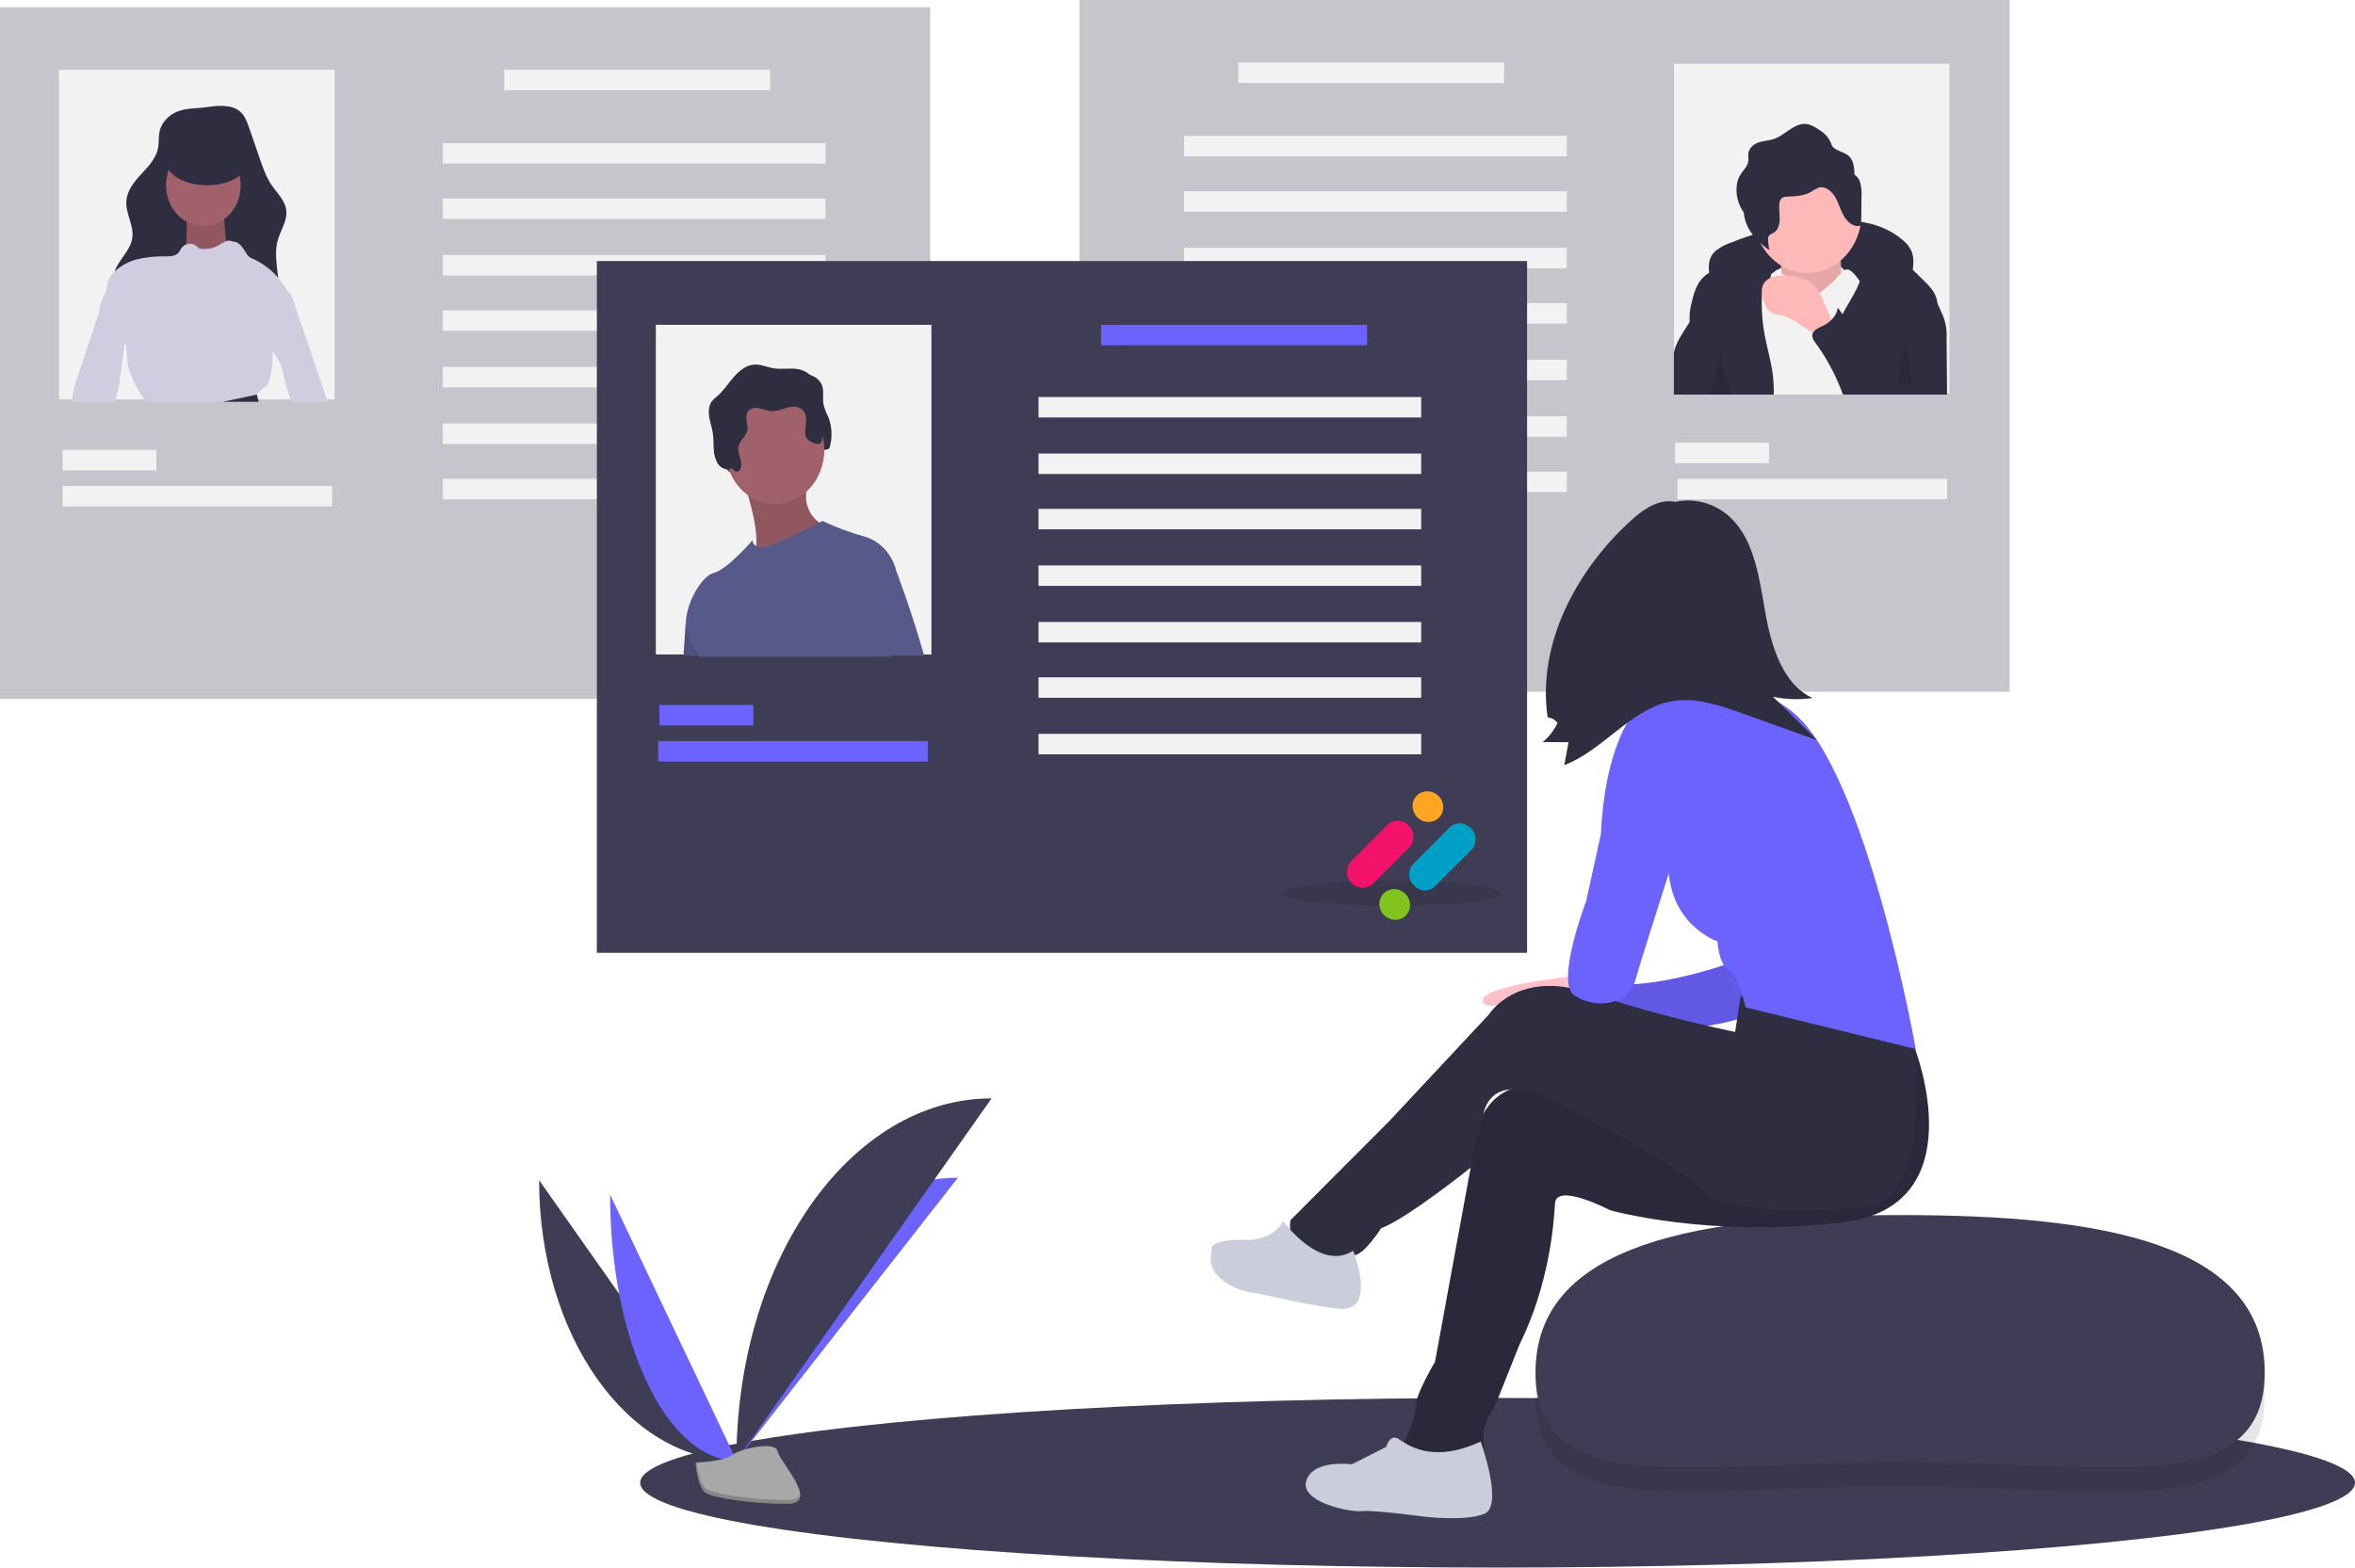 <?xml version="1.0" encoding="UTF-8"?>
<svg width="1957px" height="1303px" viewBox="0 0 1957 1303" version="1.1" xmlns="http://www.w3.org/2000/svg" xmlns:xlink="http://www.w3.org/1999/xlink">
    <!-- Generator: Sketch 63.1 (92452) - https://sketch.com -->
    <title>Untitled 2</title>
    <desc>Created with Sketch.</desc>
    <g id="Page-1" stroke="none" stroke-width="1" fill="none" fill-rule="evenodd">
        <g id="undraw_hire_te5y" fill-rule="nonzero">
            <ellipse id="Oval" fill="#3F3D56" cx="1244.5" cy="1232.5" rx="712.5" ry="70.5"></ellipse>
            <rect id="Rectangle" fill="#3F3D56" opacity="0.3" transform="translate(1283.5, 287.5) rotate(-180) translate(-1283.5, -287.5) " x="897" y="0" width="773" height="575"></rect>
            <rect id="Rectangle" fill="#F2F2F2" x="1391" y="53" width="229" height="274"></rect>
            <rect id="Rectangle" fill="#F2F2F2" transform="translate(1139.5, 60.5) rotate(-180) translate(-1139.5, -60.5) " x="1029" y="52" width="221" height="17"></rect>
            <rect id="Rectangle" fill="#F2F2F2" transform="translate(1431, 376.5) rotate(-180) translate(-1431, -376.5) " x="1392" y="368" width="78" height="17"></rect>
            <rect id="Rectangle" fill="#F2F2F2" transform="translate(1506, 406.5) rotate(-180) translate(-1506, -406.5) " x="1394" y="398" width="224" height="17"></rect>
            <rect id="Rectangle" fill="#F2F2F2" transform="translate(1143, 121.5) rotate(-180) translate(-1143, -121.5) " x="984" y="113" width="318" height="17"></rect>
            <rect id="Rectangle" fill="#F2F2F2" transform="translate(1143, 167.5) rotate(-180) translate(-1143, -167.5) " x="984" y="159" width="318" height="17"></rect>
            <rect id="Rectangle" fill="#F2F2F2" transform="translate(1143, 214.5) rotate(-180) translate(-1143, -214.5) " x="984" y="206" width="318" height="17"></rect>
            <rect id="Rectangle" fill="#F2F2F2" transform="translate(1143, 260.5) rotate(-180) translate(-1143, -260.5) " x="984" y="252" width="318" height="17"></rect>
            <rect id="Rectangle" fill="#F2F2F2" transform="translate(1143, 307.5) rotate(-180) translate(-1143, -307.5) " x="984" y="299" width="318" height="17"></rect>
            <rect id="Rectangle" fill="#F2F2F2" transform="translate(1143, 354.5) rotate(-180) translate(-1143, -354.5) " x="984" y="346" width="318" height="17"></rect>
            <rect id="Rectangle" fill="#F2F2F2" transform="translate(1143, 400.5) rotate(-180) translate(-1143, -400.5) " x="984" y="392" width="318" height="17"></rect>
            <path d="M1425.717,208.457 C1429.11,205.793 1432.854,203.723 1436.819,202.317 C1461.955,192.002 1488.293,185.679 1515.043,183.538 C1538.302,181.719 1563.512,183.879 1581.679,200 C1584.505,202.287 1586.817,205.258 1588.438,208.685 C1590.724,214.124 1590.031,220.447 1589.291,226.386 C1589.125,228.689 1588.599,230.944 1587.735,233.049 C1585.29,238.182 1579.271,239.981 1574.043,239.365 C1568.815,238.75 1563.91,236.31 1558.753,235.179 C1555.562,234.566 1552.334,234.203 1549.096,234.095 L1516.755,232.164 C1496.644,230.963 1476.269,229.782 1456.542,234.258 C1450.469,235.462 1444.601,237.692 1439.145,240.87 C1434.639,243.659 1431.605,247.663 1427.424,242.51 C1420.079,233.457 1416.014,216.818 1425.717,208.457 Z" id="Path" fill="#2F2E41"></path>
            <path d="M1475.933,224.702 C1475.933,224.702 1519.108,203.063 1535.485,228.031 C1551.861,253 1526.552,243.013 1526.552,243.013 L1498.265,253 L1467,246.342 L1475.933,224.702 Z" id="Path" fill="#F2F2F2"></path>
            <path d="M1478,208.8 C1478,208.8 1483.946,240.044 1479.486,248.267 C1475.027,256.489 1504.757,268 1504.757,268 L1533,254.844 C1533,254.844 1525.568,203.867 1533,194 L1478,208.8 Z" id="Path" fill="#FFB9B9"></path>
            <path d="M1478,208.8 C1478,208.8 1483.946,240.044 1479.486,248.267 C1475.027,256.489 1504.757,268 1504.757,268 L1533,254.844 C1533,254.844 1525.568,203.867 1533,194 L1478,208.8 Z" id="Path" fill="#000000" opacity="0.1"></path>
            <path d="M1547,177.501 C1546.98,204.829 1526.844,226.978 1502,227 C1499.319,227.005 1496.642,226.74 1494.005,226.208 C1470.572,221.553 1454.493,197.623 1457.323,171.616 C1460.152,145.609 1480.912,126.529 1504.681,128.089 C1528.451,129.649 1547.001,151.308 1547,177.501 L1547,177.501 Z" id="Path" fill="#FFB9B9"></path>
            <path d="M1574,328 L1431,328 L1434.242,312.535 L1448.278,245.341 L1464.503,233.303 L1464.517,233.288 L1472.137,227.622 L1475.926,224.812 C1475.926,224.812 1478.17,225.939 1480.755,227.472 C1481.507,227.937 1482.274,228.419 1483.04,228.929 C1483.053,228.915 1483.053,228.929 1483.053,228.929 C1484.294,229.721 1485.474,230.621 1486.583,231.62 C1486.788,231.83 1486.966,232.01 1487.144,232.206 C1489.989,235.332 1498.293,251.924 1512.028,243.432 C1512.722,243.014 1513.393,242.552 1514.039,242.05 C1517.619,239.328 1521.033,236.351 1524.258,233.138 C1527.145,230.237 1529.019,227.998 1530.551,226.45 C1531.238,225.697 1532.022,225.059 1532.877,224.556 C1533.522,224.184 1534.241,223.993 1534.97,224 C1539.457,224 1545.436,233.844 1545.436,233.844 L1545.613,234.415 L1545.627,234.46 L1564.492,296.68 L1574,328 Z" id="Path" fill="#F2F2F2"></path>
            <path d="M1430.658,328 L1473.98,328 C1474.077,322.512 1473.816,317.023 1473.201,311.575 C1471.874,300.621 1468.62,290.07 1466.569,279.251 C1464.763,269.769 1463.888,260.103 1463.957,250.418 C1463.97,249.084 1463.998,247.735 1464.107,246.386 C1464.215,243.298 1465.028,240.289 1466.473,237.635 C1467.498,235.911 1468.907,234.443 1470.001,232.794 C1470.381,232.255 1470.716,231.678 1470.999,231.071 L1470.999,231.056 C1471.136,230.758 1471.259,230.453 1471.369,230.142 C1471.61,229.425 1471.748,228.672 1471.779,227.909 C1472.025,222.963 1467.936,218.198 1463.519,216.16 C1457.319,213.609 1450.536,213.309 1444.169,215.306 C1437.858,217.305 1431.761,220.038 1425.981,223.458 C1424.026,224.507 1422.084,225.586 1420.21,226.785 C1417.973,228.175 1415.917,229.889 1414.098,231.88 C1409.448,237.14 1407.411,244.468 1405.77,251.557 C1404.205,256.975 1403.669,262.687 1404.197,268.341 C1404.211,268.521 1404.252,268.716 1404.279,268.895 C1405.906,278.232 1412.853,285.245 1416.559,293.847 C1420.853,303.828 1420.566,315.457 1418.856,326.337 C1418.774,326.891 1418.679,327.446 1418.583,328 L1430.658,328 L1430.658,328 Z" id="Path" fill="#2F2E41"></path>
            <path d="M1607.431,267.719 C1601.97,287.42 1598.006,307.582 1595.578,328 L1533.551,328 C1531.93,323.149 1530.314,318.292 1528.703,313.431 C1527.416,309.762 1526.311,306.02 1525.393,302.221 C1524.41,297.804 1523.944,293.268 1524.005,288.722 C1524.005,287.637 1524.047,286.537 1524.129,285.453 C1524.143,285.435 1524.143,285.409 1524.129,285.392 C1524.506,279.659 1525.716,274.028 1527.714,268.714 C1528.631,266.298 1529.686,263.948 1530.873,261.678 C1533.757,255.952 1537.246,250.559 1540.35,244.954 C1542.284,241.529 1543.97,237.942 1545.391,234.227 C1545.389,234.21 1545.394,234.194 1545.404,234.182 C1547.258,229.444 1548.224,224.346 1548.248,219.191 C1548.151,212.546 1537.905,200.96 1549.044,202.075 C1564.249,203.582 1577.311,213.179 1589.219,224.117 C1592.392,227.04 1595.496,230.068 1598.531,233.052 C1603.229,237.692 1608.187,242.754 1609.602,249.519 C1609.829,250.598 1609.962,251.697 1610,252.804 C1609.918,257.899 1609.05,262.942 1607.431,267.719 L1607.431,267.719 Z" id="Path" fill="#2F2E41"></path>
            <path d="M1515.003,249.78 C1513.441,245.182 1511.045,240.973 1507.96,237.405 C1504.848,234.538 1501.164,232.504 1497.202,231.466 C1492.069,229.867 1486.76,229.038 1481.421,229.001 C1475.066,228.958 1467.697,230.815 1464.998,237.086 C1462.854,242.066 1464.516,247.962 1466.674,252.934 C1467.596,255.51 1469.131,257.771 1471.123,259.484 C1473.863,261.502 1477.408,261.438 1480.657,262.113 C1485.695,263.507 1490.466,265.863 1494.749,269.072 L1505.88,276.405 L1525,289 C1524.496,288.668 1524.675,274.379 1524.088,272.037 C1522.196,264.494 1517.938,256.924 1515.003,249.78 Z" id="Path" fill="#FFB9B9"></path>
            <path d="M1545.899,152.053 C1545.103,149.117 1543.349,146.606 1540.972,144.999 C1541.094,141.853 1540.743,138.708 1539.931,135.688 C1537.221,126.898 1530.799,127.402 1524.74,123.516 C1522.111,121.83 1522.274,120.34 1520.905,117.571 C1519.112,113.94 1516.426,110.935 1513.153,108.895 C1509.266,106.179 1505.163,103.381 1500.564,103.037 C1490.9,102.315 1483.491,112.285 1474.254,115.484 C1470.183,116.895 1465.808,116.953 1461.716,118.286 C1457.623,119.619 1453.54,122.803 1452.93,127.438 C1452.648,129.577 1453.145,131.772 1452.859,133.912 C1452.292,138.163 1448.891,141.141 1446.614,144.638 C1441.58,152.371 1442.156,163.296 1446.182,171.71 C1447.03,173.451 1448.001,175.117 1449.085,176.693 C1449.42,180.67 1450.462,184.536 1452.15,188.075 C1456.176,196.489 1463.103,202.776 1470.34,208 C1469.748,205.21 1469.388,202.366 1469.267,199.504 C1469.165,198.55 1469.278,197.583 1469.596,196.688 C1470.402,194.841 1472.532,194.349 1474.156,193.337 C1477.519,191.241 1478.837,186.602 1478.935,182.36 C1479.032,178.119 1478.212,173.871 1478.618,169.651 C1478.65,167.689 1479.437,165.833 1480.785,164.543 C1482.026,163.766 1483.444,163.395 1484.871,163.474 C1491.762,163.166 1498.962,163.027 1505.04,159.453 C1507,158.025 1509.107,156.856 1511.317,155.97 C1516.482,154.493 1521.762,158.464 1524.738,163.324 C1527.715,168.184 1529.2,173.967 1531.946,178.988 C1534.693,184.008 1539.438,188.485 1544.748,187.891 C1545.353,187.892 1545.93,187.611 1546.334,187.117 C1546.563,186.666 1546.665,186.15 1546.626,185.635 L1546.923,163.37 C1547.17,159.562 1546.823,155.735 1545.899,152.053 L1545.899,152.053 Z" id="Path" fill="#2F2E41"></path>
            <path d="M1427.217,301.366 C1428.198,310.214 1428.793,319.092 1429,328 L1391,328 L1391,293.047 C1391.193,292.2 1391.401,291.368 1391.649,290.537 C1394.026,282.521 1399.015,275.805 1403.34,268.833 C1403.547,268.485 1403.768,268.137 1403.975,267.789 C1405.815,264.848 1407.397,261.724 1408.701,258.458 C1409.323,256.854 1410.318,249.096 1411.368,248.43 C1415.873,245.572 1419.535,257.792 1420.156,260.515 C1422.367,270.209 1424.288,279.995 1425.739,289.871 C1426.306,293.698 1426.798,297.529 1427.217,301.366 Z" id="Path" fill="#2F2E41"></path>
            <path d="M1618,328 L1531.533,328 C1530.794,326.086 1530.068,324.172 1529.301,322.273 C1523.909,308.853 1516.937,296.271 1508.564,284.851 C1507.183,283.341 1506.284,281.379 1506.003,279.259 C1505.974,278.379 1506.168,277.508 1506.565,276.743 C1507.879,274.045 1511.358,272.462 1514.18,271.181 C1517.096,269.889 1519.777,268.031 1522.096,265.695 C1524.147,263.664 1525.718,261.114 1526.671,258.265 C1526.925,257.43 1527.118,256.573 1527.246,255.703 C1527.643,256.276 1528.054,256.864 1528.452,257.436 C1529.424,258.853 1530.41,260.255 1531.41,261.656 C1540.998,275.205 1551.53,288.558 1564.775,296.591 C1568.235,298.713 1571.89,300.426 1575.678,301.701 C1576.411,302.055 1577.245,302.055 1577.979,301.701 C1578.538,301.196 1578.896,300.472 1578.978,299.681 C1580.156,294.255 1580.567,288.664 1581.43,283.163 C1583.016,273.154 1586.064,263.494 1590.456,254.558 C1592.908,249.539 1600.879,231.197 1605.933,242.757 C1607.385,246.088 1608.846,249.428 1610.316,252.779 C1611.234,254.905 1612.165,257.014 1613.097,259.14 C1616.534,265.881 1618.1,273.584 1617.603,281.294 C1617.74,296.878 1617.872,312.446 1618,328 Z" id="Path" fill="#2F2E41"></path>
            <path d="M1431.369,328 L1439,328 L1434.675,312.434 L1428.44,290 C1428.512,293.798 1428.312,297.596 1427.84,301.361 C1426.898,309.14 1424.847,316.714 1421.758,323.81 C1421.158,325.186 1420.516,326.578 1420,328 L1431.369,328 Z" id="Path" fill="#000000" opacity="0.1"></path>
            <path d="M1583.953,280 C1582.886,283.143 1583.855,286.62 1584.677,289.85 C1587.059,299.22 1588.171,308.923 1587.977,318.647 C1588.047,318.993 1587.954,319.354 1587.728,319.607 C1587.503,319.861 1587.176,319.972 1586.859,319.904 C1583.367,320.138 1579.369,320.163 1577,317.342 L1583.953,280 Z" id="Path" fill="#000000" opacity="0.1"></path>
            <rect id="Rectangle" fill="#3F3D56" opacity="0.3" x="0" y="6" width="773" height="575"></rect>
            <rect id="Rectangle" fill="#F2F2F2" x="49" y="58" width="229" height="274"></rect>
            <rect id="Rectangle" fill="#F2F2F2" x="419" y="58" width="221" height="17"></rect>
            <rect id="Rectangle" fill="#F2F2F2" x="52" y="374" width="78" height="17"></rect>
            <rect id="Rectangle" fill="#F2F2F2" x="52" y="404" width="224" height="17"></rect>
            <rect id="Rectangle" fill="#F2F2F2" x="368" y="119" width="318" height="17"></rect>
            <rect id="Rectangle" fill="#F2F2F2" x="368" y="165" width="318" height="17"></rect>
            <rect id="Rectangle" fill="#F2F2F2" x="368" y="212" width="318" height="17"></rect>
            <rect id="Rectangle" fill="#F2F2F2" x="368" y="258" width="318" height="17"></rect>
            <rect id="Rectangle" fill="#F2F2F2" x="368" y="305" width="318" height="17"></rect>
            <rect id="Rectangle" fill="#F2F2F2" x="368" y="352" width="318" height="17"></rect>
            <rect id="Rectangle" fill="#F2F2F2" x="368" y="398" width="318" height="17"></rect>
            <path d="M272,334 L242.06,334 C239.756,327.249 237.711,320.413 235.923,313.492 C234.743,305.355 231.34,297.794 226.158,291.797 C224.576,289.874 223.168,287.789 221.952,285.572 C219.385,280.113 218.459,273.911 219.304,267.846 C219.477,266.158 219.734,264.481 220.077,262.824 C221.387,256.404 223.58,250.24 225.414,243.985 C226.205,241.394 228.282,239.521 230.765,239.159 C232.739,238.799 234.766,239.054 236.612,239.896 C237.02,240.077 237.413,240.298 237.784,240.557 C241.053,242.707 242.749,247.097 244.114,251.112 C250.362,269.395 256.605,287.677 262.843,305.96 C264.056,309.508 265.27,313.066 266.484,316.634 C268.276,321.867 270.055,327.099 271.572,332.436 C271.724,332.963 271.862,333.474 272,334 Z" id="Path" fill="#D0CDE1"></path>
            <path d="M148.106,92.447 C140.68,95.194 133.951,101.62 132.431,110.043 C131.726,113.948 132.158,118.007 131.565,121.933 C130.189,131.04 123.662,137.995 117.643,144.456 C111.624,150.916 105.408,158.423 104.968,167.641 C104.487,177.735 111.17,187.192 110.014,197.22 C108.67,208.871 97.436,216.42 94.659,227.763 C92.805,235.337 95.077,243.495 98.816,250.183 C105.94,262.926 118.117,271.578 131.086,276.215 C144.054,280.853 157.865,281.829 171.507,281.986 C188.116,282.176 206.15,280.614 218.63,268.607 C225.758,261.686 230.235,252.07 231.162,241.686 C232.348,227.777 227.048,213.405 230.704,200.021 C233.005,191.599 238.774,183.906 237.913,175.165 C237.071,166.619 230.257,160.561 225.582,153.657 C221.217,147.21 218.568,139.597 215.972,132.092 L207.091,106.412 C205.345,101.363 203.427,96.054 199.536,92.74 C192.252,86.538 180.539,87.756 172.021,89.036 C164.119,90.223 155.705,89.636 148.106,92.447 Z" id="Path" fill="#2F2E41"></path>
            <path d="M155.065,177.638 C155.065,177.638 155.926,206.225 153.342,209.084 C150.757,211.942 163.679,231 163.679,231 L186.939,230.047 L199,219.565 L188.662,204.319 C188.662,204.319 184.355,179.544 187.801,173.827 C191.247,168.11 155.065,177.638 155.065,177.638 Z" id="Path" fill="#A0616A"></path>
            <path d="M155.065,177.638 C155.065,177.638 155.926,206.225 153.342,209.084 C150.757,211.942 163.679,231 163.679,231 L186.939,230.047 L199,219.565 L188.662,204.319 C188.662,204.319 184.355,179.544 187.801,173.827 C191.247,168.11 155.065,177.638 155.065,177.638 Z" id="Path" fill="#000000" opacity="0.1"></path>
            <ellipse id="Oval" fill="#A0616A" cx="169" cy="154" rx="31" ry="34"></ellipse>
            <path d="M185.262,334 L210.61,334 C211.558,332.124 212.452,330.174 213.483,328.403 L213.483,328.388 C214.61,326.247 216.195,324.435 218.102,323.107 C219.314,322.5 220.462,321.751 221.524,320.871 C222.541,319.667 223.26,318.201 223.614,316.61 C225.36,310.656 226.322,304.463 226.473,298.214 C226.514,296.113 226.473,293.983 226.583,291.882 C226.637,290.24 226.831,288.608 227.16,287.005 C228.03,283.747 229.292,280.629 230.913,277.733 C234.35,270.905 237.795,264.078 241.25,257.251 C241.873,255.328 242.112,253.282 241.951,251.249 C241.877,248.508 241.106,245.843 239.725,243.552 C239.243,242.607 238.721,241.661 238.171,240.746 C236.051,237.053 233.581,233.613 230.803,230.483 C224.909,223.736 217.755,218.45 209.826,214.983 C208.832,214.618 207.885,214.113 207.008,213.483 C205.974,212.529 205.1,211.387 204.424,210.107 C201.675,205.59 198.321,200.504 193.358,200.789 C191.727,199.895 189.835,199.755 188.107,200.399 C187.846,200.473 187.589,200.563 187.337,200.669 C185.441,201.585 183.6,202.633 181.825,203.805 C177.26,206.392 172.086,207.417 166.979,206.746 C166.38,206.7 165.794,206.537 165.247,206.266 C164.668,205.864 164.133,205.391 163.653,204.855 C161.099,202.572 157.618,201.965 154.539,203.265 C153.119,203.817 151.864,204.782 150.91,206.056 C150.003,207.301 149.37,208.801 148.367,209.972 C145.769,213.003 141.48,213.123 137.686,213.108 C129.806,212.867 121.929,213.658 114.221,215.463 C107.452,217.103 101.126,220.442 95.746,225.216 L95.732,225.231 C94.99,225.922 94.303,226.627 93.616,227.377 C92.052,228.985 90.808,230.925 89.959,233.079 C88.914,236.02 89.052,239.336 88.103,242.322 C87.059,245.668 84.735,248.399 83.801,251.76 C83.086,254.31 83.182,257.131 82,259.442 C82.055,259.487 82.096,259.532 82.151,259.577 C87.155,264.379 91.43,270.68 96.447,275.437 C99.359,277.859 101.822,280.863 103.705,284.29 C104.068,285.06 104.367,285.863 104.599,286.69 C105.163,289.559 105.412,292.49 105.341,295.423 C105.973,309.453 112.943,322.176 120.737,333.34 C120.888,333.565 121.039,333.79 121.204,334 L185.262,334 Z" id="Path" fill="#D0CDE1"></path>
            <path d="M103.8,283.993 C102.626,293.004 101.442,302.01 100.25,311.011 C99.708,315.832 98.896,320.611 97.82,325.321 C97.11,328.234 96.195,331.087 95.553,334 L60,334 C60.018,332.368 60.132,330.74 60.341,329.125 C61.257,323.322 62.745,317.648 64.779,312.204 C68.916,299.857 73.048,287.5 77.176,275.132 C78.937,269.864 80.453,264.355 82.392,259.132 C82.733,258.166 83.101,257.2 83.497,256.265 C85.559,251.253 91.28,253.306 95.512,254.061 C96.674,254.22 97.807,254.577 98.871,255.117 C100.158,255.901 101.243,257.033 102.025,258.408 C106.039,264.974 105.165,273.653 104.128,281.502 C104.018,282.332 103.909,283.163 103.8,283.993 Z" id="Path" fill="#D0CDE1"></path>
            <path d="M213.369,328.016 C213.425,328.24 214.019,330.631 215,334 L185,334 C199.869,331.032 213.369,328 213.369,328 L213.369,328.016 Z" id="Path" fill="#2F2E41"></path>
            <ellipse id="Oval" fill="#2F2E41" cx="172" cy="134" rx="34" ry="20"></ellipse>
            <rect id="Rectangle" fill="#3F3D56" x="496" y="217" width="773" height="575"></rect>
            <ellipse id="Oval" fill="#000000" opacity="0.1" cx="1156.5" cy="742.5" rx="90.5" ry="10.5"></ellipse>
            <rect id="Rectangle" fill="#F2F2F2" x="545" y="270" width="229" height="274"></rect>
            <path d="M618.144,395.84 C619.676,396.353 621.323,395.603 622.079,394.049 C625.243,388.558 619.418,381.479 620.68,375.126 C621.69,370.036 626.94,367.016 628.014,361.942 C629.057,357.012 625.843,351.455 628.015,346.994 C629.717,343.499 633.968,342.58 637.525,343.192 C641.082,343.804 644.459,345.527 648.052,345.768 C652.841,346.089 657.406,343.767 662.088,342.617 C666.77,341.466 672.482,341.917 675.236,346.244 C678.773,351.799 675.185,359.535 676.417,366.184 C677.395,371.463 681.407,375.835 681.493,381.222 C681.524,383.137 676.954,381.594 677.197,383.491 C677.44,385.387 675.28,383.717 677.007,383.492 C678.453,383.102 679.504,381.725 679.605,380.088 C679.81,378.508 682.505,377.982 682.474,376.386 C682.401,372.648 688.537,375.169 689.547,371.599 C691.871,363.277 691.395,354.311 688.204,346.344 C686.56,343.09 685.248,339.646 684.29,336.074 C683.389,331.117 684.807,325.795 683.321,321.013 C681.317,314.567 674.687,311.281 668.532,310.614 C662.377,309.947 656.122,311.141 650.002,310.157 C644.519,309.275 639.212,306.658 633.682,307.037 C627.046,307.492 621.272,312.202 616.673,317.49 C612.073,322.777 608.171,328.859 602.947,333.389 C601.348,334.601 599.873,336.001 598.547,337.562 C595.886,341.134 595.616,346.222 596.356,350.77 C597.096,355.317 598.707,359.655 599.387,364.214 C600.026,368.498 599.829,372.876 600.104,377.207 C600.168,381.575 601.369,385.832 603.563,389.471 C605.485,392.345 608.502,394.081 611.74,394.177 C612.847,394.205 613.782,393.109 614.9,393.395 C616.297,393.752 616.904,395.214 618.144,395.84 Z" id="Path" fill="#2F2E41"></path>
            <path d="M568,545 C569.001,529.95 569.755,518.704 569.755,518.704 L576.227,500 L597,545 L568,545 Z" id="Path" fill="#575A89"></path>
            <path d="M568,545 C569.001,529.95 569.755,518.704 569.755,518.704 L576.227,500 L597,545 L568,545 Z" id="Path" fill="#000000" opacity="0.1"></path>
            <path d="M617,397.189 C617,397.189 636.25,451.377 625.167,461.698 C614.083,472.02 687,444.281 687,444.281 L685.25,437.185 C685.25,437.185 661.333,426.863 673,397.189 C684.667,367.514 617,397.189 617,397.189 Z" id="Path" fill="#A0616A"></path>
            <path d="M617,397.189 C617,397.189 636.25,451.377 625.167,461.698 C614.083,472.02 687,444.281 687,444.281 L685.25,437.185 C685.25,437.185 661.333,426.863 673,397.189 C684.667,367.514 617,397.189 617,397.189 Z" id="Path" fill="#000000" opacity="0.1"></path>
            <ellipse id="Oval" fill="#A0616A" cx="644" cy="374" rx="41" ry="45"></ellipse>
            <path d="M744,471.768 C744,471.768 743.835,475.36 743.547,481.638 C742.957,494.42 741.9,518.369 740.843,546 L581.379,546 C577.212,539.865 573.801,533.152 571.234,526.035 C570.54,523.972 570.137,521.804 570.04,519.606 C569.161,502.478 583.122,478.574 592.979,476.296 C604.14,473.7 625.294,449.162 625.294,449.162 C625.432,451.061 626.449,452.749 627.985,453.629 L627.985,453.644 C629.691,454.613 631.599,455.071 633.517,454.972 C640.409,454.972 670.72,439.595 680.453,434.569 C682.362,433.589 683.473,433 683.473,433 C694.698,438.325 706.295,442.65 718.15,445.933 C730.166,449.227 739.876,458.932 744,471.768 L744,471.768 Z" id="Path" fill="#575A89"></path>
            <path d="M611.144,391.84 C612.676,392.353 614.323,391.603 615.079,390.049 C618.243,384.558 612.418,377.479 613.68,371.126 C614.69,366.036 619.94,363.016 621.014,357.942 C622.057,353.012 618.843,347.455 621.015,342.994 C622.717,339.499 626.968,338.58 630.525,339.192 C634.082,339.804 637.459,341.527 641.052,341.768 C645.841,342.089 650.406,339.767 655.088,338.617 C659.77,337.466 665.482,337.917 668.236,342.244 C671.773,347.799 668.185,355.535 669.417,362.184 C670.395,367.463 681.537,371.169 682.547,367.599 C684.871,359.277 684.395,350.311 681.204,342.344 C679.56,339.09 678.248,335.646 677.29,332.074 C676.389,327.117 677.807,321.795 676.32,317.013 C674.317,310.567 667.687,307.281 661.532,306.614 C655.377,305.947 649.122,307.141 643.002,306.157 C637.519,305.275 632.212,302.658 626.682,303.037 C620.046,303.492 614.272,308.202 609.673,313.49 C605.073,318.777 601.171,324.859 595.947,329.389 C594.348,330.601 592.873,332.001 591.547,333.562 C588.886,337.134 588.616,342.222 589.356,346.77 C590.096,351.317 591.707,355.655 592.387,360.214 C593.026,364.499 592.829,368.876 593.104,373.207 C593.168,377.575 594.369,381.832 596.563,385.471 C598.485,388.345 601.502,390.081 604.74,390.177 C605.847,390.205 606.782,389.109 607.9,389.395 C609.297,389.752 609.904,391.214 611.144,391.84 Z" id="Path" fill="#2F2E41"></path>
            <path d="M764,545 L717.465,545 C713.924,516.537 711,486.781 711,486.781 L720.403,482.268 L739.511,471 C739.511,471 740.911,474.641 743.162,480.839 C747.967,494.092 756.683,519.035 764,545 Z" id="Path" fill="#000000" opacity="0.1"></path>
            <path d="M768,545 L715.462,545 C707.676,513.892 700,480.08 700,480.08 L719.994,464 L743.502,471.078 C743.502,471.078 757.262,506.919 768,545 Z" id="Path" fill="#575A89"></path>
            <rect id="Rectangle" fill="#6C63FF" x="915" y="270" width="221" height="17"></rect>
            <rect id="Rectangle" fill="#6C63FF" x="548" y="586" width="78" height="17"></rect>
            <rect id="Rectangle" fill="#6C63FF" x="547" y="616" width="224" height="17"></rect>
            <rect id="Rectangle" fill="#F2F2F2" x="863" y="330" width="318" height="17"></rect>
            <rect id="Rectangle" fill="#F2F2F2" x="863" y="377" width="318" height="17"></rect>
            <rect id="Rectangle" fill="#F2F2F2" x="863" y="423" width="318" height="17"></rect>
            <rect id="Rectangle" fill="#F2F2F2" x="863" y="470" width="318" height="17"></rect>
            <rect id="Rectangle" fill="#F2F2F2" x="863" y="517" width="318" height="17"></rect>
            <rect id="Rectangle" fill="#F2F2F2" x="863" y="563" width="318" height="17"></rect>
            <rect id="Rectangle" fill="#F2F2F2" x="863" y="610" width="318" height="17"></rect>
            <path d="M1882,1160.889 C1882,1268.396 1745.327,1235.143 1577.985,1235.143 C1410.642,1235.143 1276,1268.396 1276,1160.889 C1276,1053.382 1412.654,1030 1579.997,1030 C1747.339,1030 1882,1053.382 1882,1160.889 Z" id="Path" fill="#000000" opacity="0.1"></path>
            <path d="M1882,1140.889 C1882,1248.396 1745.327,1215.143 1577.985,1215.143 C1410.642,1215.143 1276,1248.396 1276,1140.889 C1276,1033.382 1412.654,1010 1579.997,1010 C1747.339,1010 1882,1033.382 1882,1140.889 Z" id="Path" fill="#3F3D56"></path>
            <path d="M1310.743,804 L1304.533,811.792 C1304.533,811.792 1229.026,819.454 1232.091,832.7 C1235.155,845.946 1323,815.038 1323,815.038 L1310.743,804 Z" id="Path" fill="#FFC1C7"></path>
            <path d="M1447.49,797 C1447.49,797 1366.878,828.5 1323,815 L1343.408,860 C1343.408,860 1447.49,856.625 1465.857,836.375 C1484.225,816.125 1447.49,797 1447.49,797 Z" id="Path" fill="#6C63FF"></path>
            <path d="M1447.49,797 C1447.49,797 1366.878,828.5 1323,815 L1343.408,860 C1343.408,860 1447.49,856.625 1465.857,836.375 C1484.225,816.125 1447.49,797 1447.49,797 Z" id="Path" fill="#000000" opacity="0.1"></path>
            <ellipse id="Oval" fill="#FFC1C7" cx="1393" cy="498" rx="54" ry="59"></ellipse>
            <path d="M1439.107,553.996 C1440.958,557.878 1443.304,561.45 1446.075,564.605 C1453.442,573.408 1462.232,580.633 1472,585.913 C1441.473,592.727 1410.64,597.763 1379.629,601 C1382.903,588.336 1378.593,574.79 1372.801,563.264 C1367.009,551.738 1359.625,540.995 1356,528.447 L1392.353,529.52 C1398.949,529.715 1405.566,529.932 1412.161,529.577 C1417.09,529.312 1425.302,526.069 1429.902,527.263 C1439.629,529.789 1434.861,544.521 1439.107,553.996 Z" id="Path" fill="#FFC1C7"></path>
            <path d="M1560.825,831.751 L1591.352,871.953 C1591.352,871.953 1642.231,1002.609 1531.316,1016.01 C1420.402,1029.411 1337.979,1005.959 1337.979,1005.959 C1337.979,1005.959 1293.206,982.508 1292.189,1000.376 C1291.171,1018.243 1287.101,1068.496 1262.679,1117.632 L1241.311,1171.234 C1241.311,1171.234 1230.117,1183.518 1233.17,1200.269 C1236.223,1217.02 1164.993,1222.603 1166.011,1200.269 C1166.011,1200.269 1176.186,1181.285 1176.186,1170.118 C1176.186,1158.95 1192.467,1132.149 1192.467,1132.149 L1221.977,971.341 C1221.977,971.341 1219.942,888.704 1289.136,904.338 C1358.33,919.972 1457.034,900.988 1457.034,900.988 L1479.42,815 L1560.825,831.751 Z" id="Path" fill="#2F2E41"></path>
            <path d="M1560.825,831.751 L1591.352,871.953 C1591.352,871.953 1642.231,1002.609 1531.316,1016.01 C1420.402,1029.411 1337.979,1005.959 1337.979,1005.959 C1337.979,1005.959 1293.206,982.508 1292.189,1000.376 C1291.171,1018.243 1287.101,1068.496 1262.679,1117.632 L1241.311,1171.234 C1241.311,1171.234 1230.117,1183.518 1233.17,1200.269 C1236.223,1217.02 1164.993,1222.603 1166.011,1200.269 C1166.011,1200.269 1176.186,1181.285 1176.186,1170.118 C1176.186,1158.95 1192.467,1132.149 1192.467,1132.149 L1221.977,971.341 C1221.977,971.341 1219.942,888.704 1289.136,904.338 C1358.33,919.972 1457.034,900.988 1457.034,900.988 L1479.42,815 L1560.825,831.751 Z" id="Path" fill="#000000" opacity="0.1"></path>
            <path d="M1446.469,828.031 C1446.469,828.031 1539.613,789.629 1591.53,871.203 C1591.53,871.203 1604.763,997.475 1551.829,1003.063 C1498.894,1008.65 1429.672,1007.532 1413.384,988.536 C1397.097,969.539 1294.282,915.901 1294.282,915.901 C1294.282,915.901 1243.102,887.244 1233.063,924.481 C1223.024,961.717 1222.006,970.656 1222.006,970.656 C1222.006,970.656 1169.071,1013.12 1147.694,1020.942 C1147.694,1020.942 1133.442,1043.291 1125.298,1043.291 C1117.154,1043.291 1067.274,1055.583 1072.364,1014.237 L1154.819,931.545 L1237.275,843.266 C1237.275,843.266 1260.689,805.273 1320.749,825.387 C1360.609,838.409 1401.039,849.225 1441.888,857.793 L1446.469,828.031 Z" id="Path" fill="#2F2E41"></path>
            <path d="M1230.406,1198.274 C1230.406,1198.274 1249.78,1251.651 1233.465,1258.324 C1217.15,1264.996 1182.48,1260.548 1182.48,1260.548 C1182.48,1260.548 1141.692,1254.987 1131.495,1256.099 C1121.298,1257.211 1079.49,1248.315 1085.608,1230.523 C1091.727,1212.731 1123.337,1217.179 1123.337,1217.179 L1151.889,1202.722 C1151.889,1202.722 1154.948,1191.602 1162.086,1196.05 C1169.224,1200.498 1189.618,1217.179 1230.406,1198.274 Z" id="Path" fill="#CBCEDA"></path>
            <path d="M1124.455,1039.616 C1124.455,1039.616 1145.885,1092.205 1111.189,1087.73 C1076.493,1083.254 1049.96,1075.422 1039.755,1074.303 C1029.939,1073.226 1002.183,1062.832 1006.441,1042.125 C1006.67,1040.785 1006.763,1039.422 1006.717,1038.06 C1006.717,1035.28 1010.161,1029.826 1037.714,1030.665 C1037.714,1030.665 1058.124,1030.665 1066.288,1015 C1066.288,1015 1096.902,1057.519 1124.455,1039.616 Z" id="Path" fill="#CBCEDA"></path>
            <path d="M1356,592.37 C1356,592.37 1429.241,542.037 1490.276,592.37 C1551.31,642.704 1592,872 1592,872 L1450.603,837.326 C1450.603,837.326 1444.5,810.481 1436.362,806.007 C1428.224,801.533 1427.207,782.519 1427.207,782.519 C1427.207,782.519 1383.465,767.978 1386.517,712.052 C1389.569,656.126 1356,592.37 1356,592.37 Z" id="Path" fill="#6C63FF"></path>
            <path d="M1393.718,595 L1355.916,595 C1355.916,595 1333.439,622.894 1330.374,693.185 L1318.114,748.972 C1318.114,748.972 1292.572,815.916 1307.897,827.073 C1323.222,838.23 1352.851,837.115 1358.981,814.8 C1365.111,792.485 1407,663.06 1407,663.06 L1393.718,595 Z" id="Path" fill="#6C63FF"></path>
            <path d="M1382.057,420.486 C1401.125,411.897 1422.97,415.831 1438.543,430.658 C1458.117,449.847 1462.067,481.149 1467.015,509.45 C1471.964,537.751 1481.918,569.267 1506.201,580.178 C1495.256,581.784 1484.146,581.429 1473.304,579.127 L1510,615.249 L1448.183,593.116 C1428.782,586.17 1408.407,579.137 1388.316,583.06 C1355.033,589.559 1331.862,623.926 1299.895,636 L1303.447,616.959 L1282,616.779 C1287.138,612.603 1291.341,607.195 1294.288,600.965 C1292.246,598.241 1289.286,596.54 1286.084,596.25 C1277.144,534.997 1310.258,474.447 1353.413,434.428 C1361.901,426.557 1371.293,418.996 1382.257,417.027 C1393.22,415.058 1406.018,420.443 1409.83,431.904" id="Path" fill="#2F2E41"></path>
            <path d="M448,981 C448,1109.787 521.352,1214 612,1214" id="Path" fill="#3F3D56"></path>
            <path d="M612,1214 C612,1084.107 694.297,979 796,979" id="Path" fill="#6C63FF"></path>
            <path d="M507,993 C507,1115.154 553.963,1214 612,1214" id="Path" fill="#6C63FF"></path>
            <path d="M612,1214 C612,1047.627 706.82,913 824,913" id="Path" fill="#3F3D56"></path>
            <path d="M578,1215.727 C578,1215.727 601.381,1214.945 608.427,1209.493 C615.474,1204.041 644.393,1197.531 646.141,1206.275 C647.889,1215.018 681.278,1249.76 654.881,1249.992 C628.484,1250.223 593.547,1245.524 586.514,1240.87 C579.481,1236.215 578,1215.727 578,1215.727 Z" id="Path" fill="#A8A8A8"></path>
            <path d="M655.358,1246.886 C628.959,1247.123 594.019,1242.329 586.985,1237.58 C581.629,1233.963 579.495,1220.987 578.781,1215 C578.286,1215.024 578,1215.034 578,1215.034 C578,1215.034 579.481,1235.936 586.514,1240.685 C593.548,1245.434 628.488,1250.228 654.886,1249.992 C662.507,1249.924 665.139,1246.918 664.994,1242.468 C663.936,1245.157 661.029,1246.836 655.358,1246.886 Z" id="Path" fill="#000000" opacity="0.2"></path>
        </g>
        <g id="Group" transform="translate(1114, 652)">
            <rect id="Rectangle" fill="#F4136B" transform="translate(33, 58.098) rotate(45) translate(-33, -58.098) " x="20" y="24.598" width="26" height="67" rx="12"></rect>
            <ellipse id="Oval" fill="#FEA621" transform="translate(72.598, 18.5) rotate(45) translate(-72.598, -18.5) " cx="72.598" cy="18.5" rx="13" ry="12.5"></ellipse>
            <rect id="Rectangle" fill="#00A0C6" transform="translate(84.619, 60.219) rotate(225) translate(-84.619, -60.219) " x="71.619" y="26.719" width="26" height="67" rx="12"></rect>
            <ellipse id="Oval" fill="#80C41C" transform="translate(45.021, 99.817) rotate(225) translate(-45.021, -99.817) " cx="45.021" cy="99.817" rx="13" ry="12.5"></ellipse>
        </g>
    </g>
</svg>